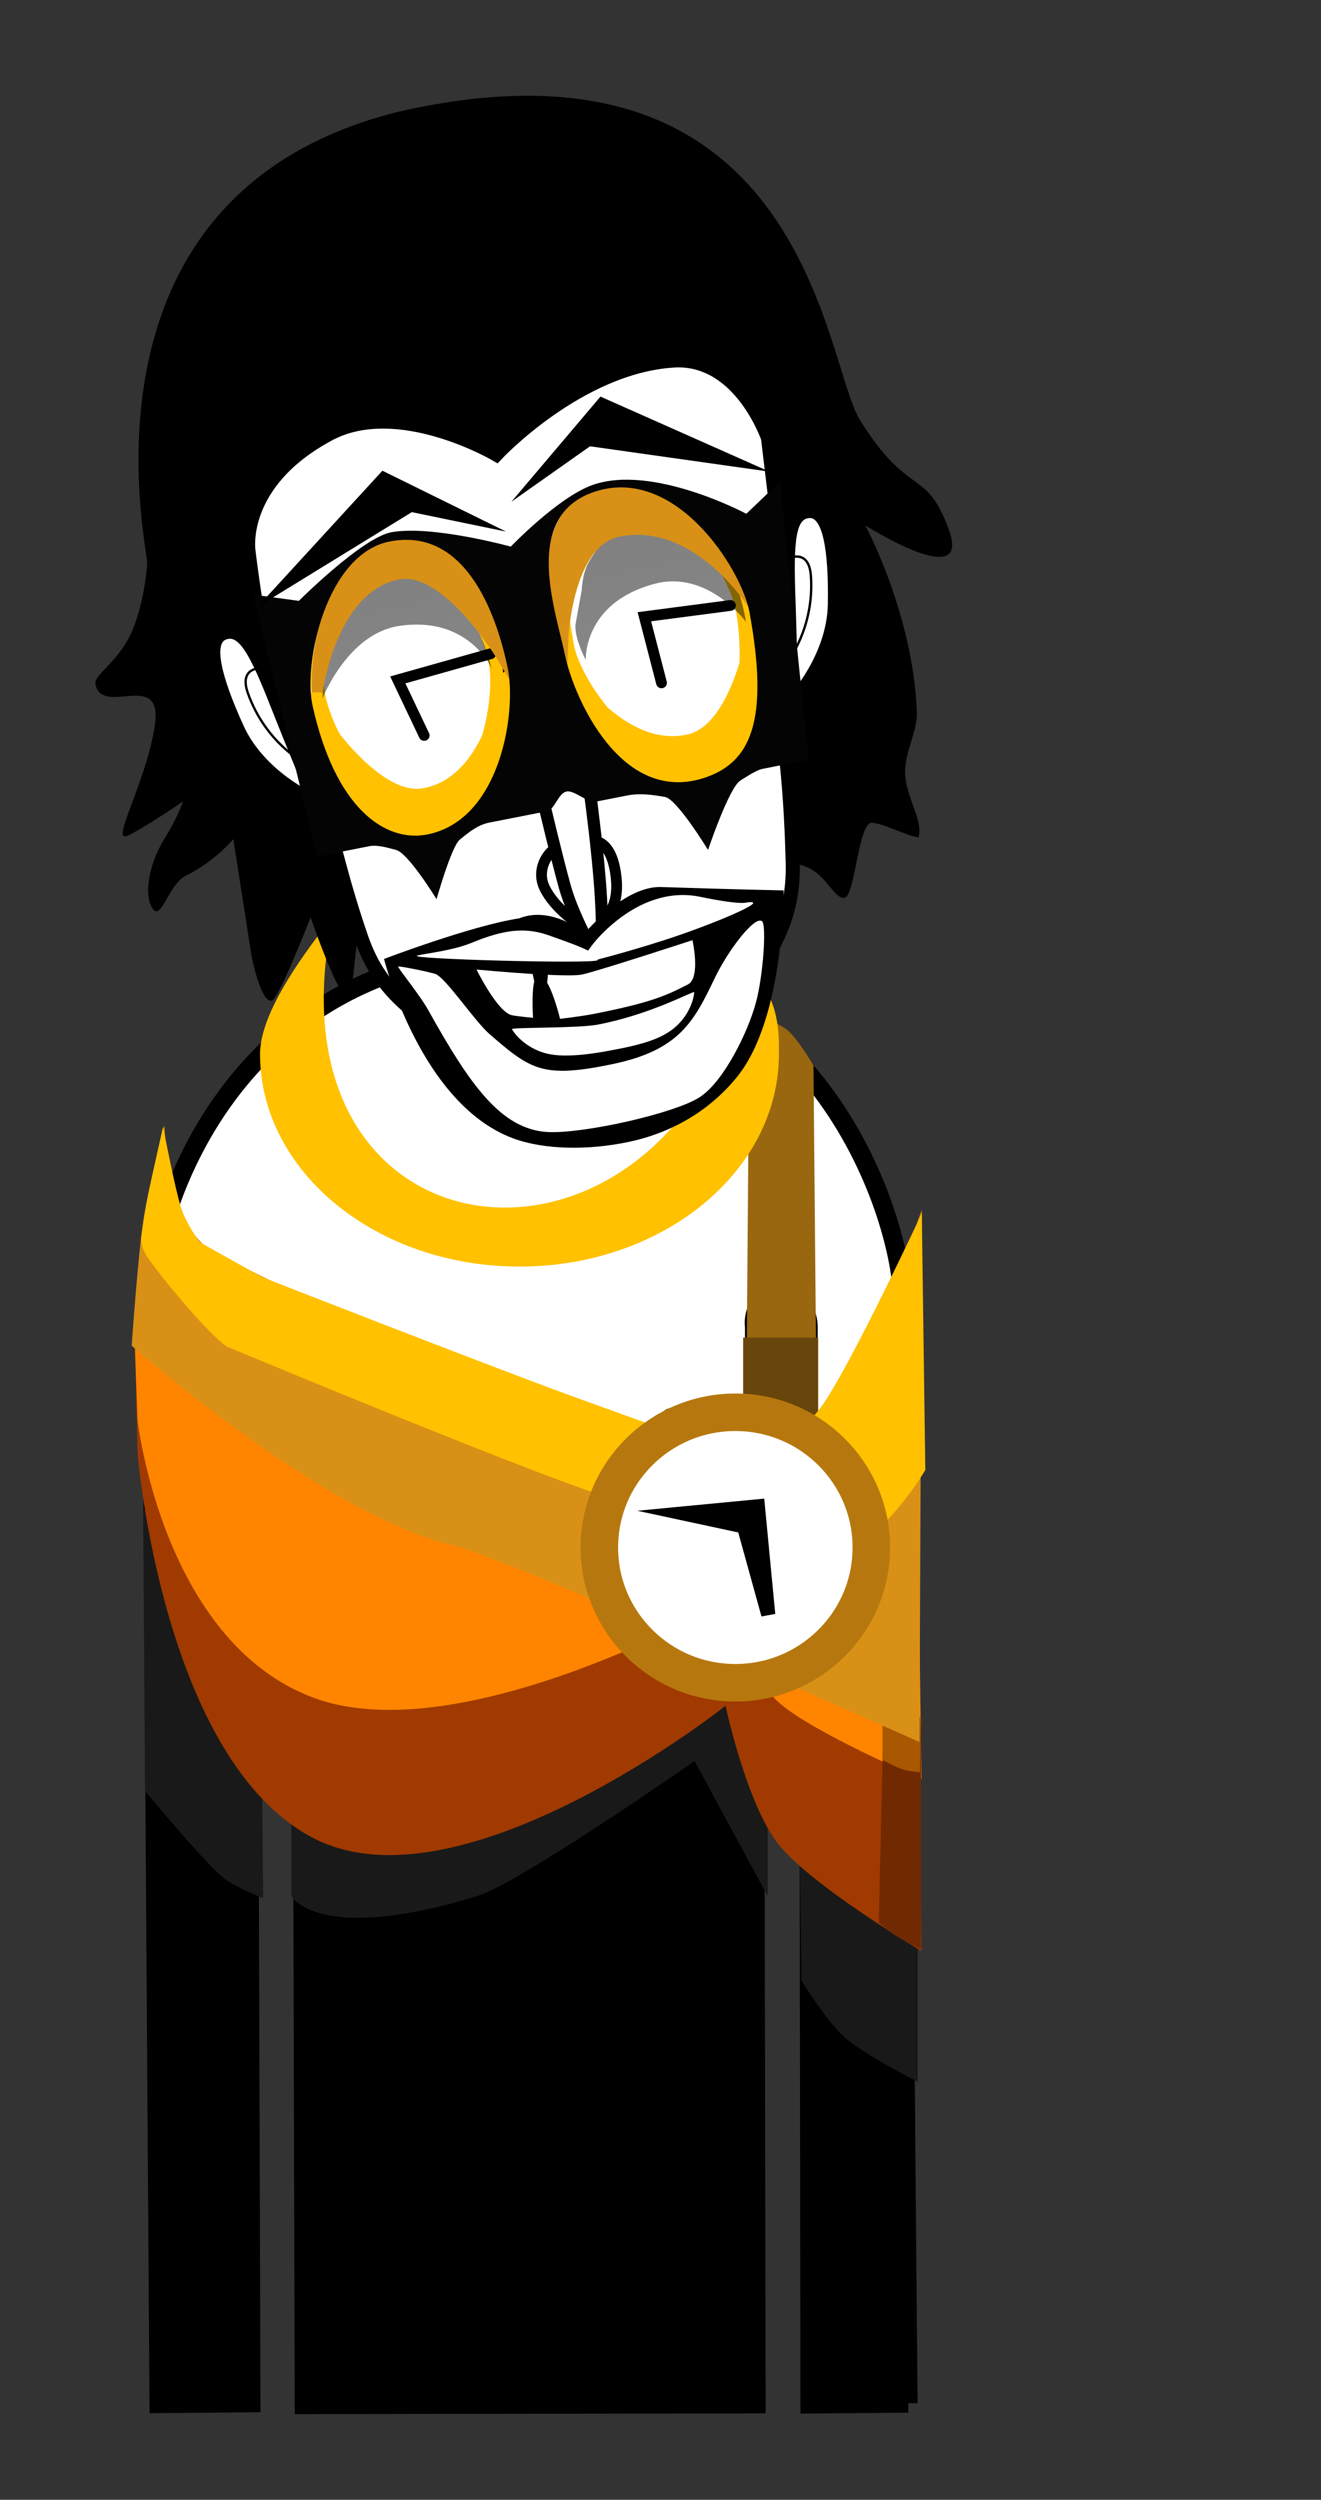 <svg version="1.1" xmlns="http://www.w3.org/2000/svg" xmlns:xlink="http://www.w3.org/1999/xlink" width="140.864" height="266.491" viewBox="0,0,140.864,266.491"><rect x="0" y="0" width="140.864" height="266.491" fill="#333333" stroke="none"/><defs><linearGradient x1="172.115" y1="-151.042" x2="279.63" y2="365.566" gradientUnits="userSpaceOnUse" id="color-1"><stop offset="0" stop-color="#000000"/><stop offset="1" stop-color="#000000" stop-opacity="0"/></linearGradient><linearGradient x1="198.796" y1="-155.416" x2="306.311" y2="361.192" gradientUnits="userSpaceOnUse" id="color-2"><stop offset="0" stop-color="#000000"/><stop offset="1" stop-color="#000000" stop-opacity="0"/></linearGradient></defs><g transform="translate(-184.605,-48.141)"><g data-paper-data="{&quot;isPaintingLayer&quot;:true}" fill-rule="nonzero" stroke-linejoin="miter" stroke-miterlimit="10" stroke-dasharray="" stroke-dashoffset="0" style="mix-blend-mode: normal"><path d="M236.2,314.633l-51.595,-247.913l89.269,-18.578l51.595,247.913z" fill-opacity="0.01" fill="#000000" stroke="none" stroke-width="0" stroke-linecap="butt"/><path d="M200.752,186.38c-0.055,-8.153 8.187,-36.761 40.202,-36.921c31.602,-0.158 39.857,29.487 39.849,36.897c-0.019,11.353 0.011,24.242 0.067,37.23c-2.541,-0.078 -5.07,-0.266 -7.594,-0.648c-0.812,-0.123 -1.621,-0.253 -2.428,-0.392l-0.046,-32.951c0,0 0.075,-3.099 -2.816,-3.154c-3.434,-0.065 -2.945,3.116 -2.945,3.116l0.057,31.878c-0.704,-0.151 -1.408,-0.306 -2.112,-0.466c-3.425,-0.778 -6.849,-1.461 -10.315,-2.025c-3.439,-0.56 -6.845,-1.464 -10.245,-2.226c-3.401,-0.762 -6.743,-1.826 -10.019,-3.006c-3.294,-1.186 -6.592,-2.323 -9.84,-3.631c-1.922,-0.774 -3.871,-1.547 -5.791,-2.374l-0.049,-18.441c0,0 0.279,-2.919 -2.886,-2.934c-3.111,-0.015 -2.816,2.909 -2.816,2.909l0.048,15.755c-2.468,-1.264 -4.869,-2.572 -7.271,-4.004c-1.006,-0.6 -2.018,-1.26 -2.966,-1.999c-0.035,-5.177 -0.064,-9.506 -0.085,-12.613z" fill="#ffffff" stroke="#000000" stroke-width="2" stroke-linecap="butt"/><path d="M264.183,198.733l0.333,-42.833c0,0 2.604,1.087 3.809,1.871c1.185,0.771 3.025,3.962 3.025,3.962l0.333,37z" fill="#99670f" stroke="none" stroke-width="0" stroke-linecap="butt"/><path d="M263.85,199.9v-9.167h8v9.167z" fill="#68450a" stroke="none" stroke-width="0" stroke-linecap="butt"/><path d="M281.457,304.342l-10.497,0.096l-0.113,-81.385c0.782,0.133 1.566,0.26 2.353,0.379c2.55,0.385 5.105,0.576 7.671,0.653c0.173,39.755 0.585,80.257 0.585,80.257z" fill="#000000" stroke="#000000" stroke-width="2" stroke-linecap="butt"/><path d="M201.545,304.392c0,0 -0.473,-70.33 -0.705,-104.768c0.873,0.657 1.791,1.252 2.706,1.797c2.485,1.481 4.97,2.832 7.529,4.136l0.303,98.75z" fill="#000000" stroke="#000000" stroke-width="2" stroke-linecap="butt"/><path d="M265.246,304.426l-48.214,0.072l-0.255,-96.248c1.859,0.797 3.744,1.545 5.603,2.294c3.254,1.31 6.557,2.45 9.857,3.638c3.296,1.186 6.658,2.256 10.079,3.023c3.41,0.764 6.825,1.671 10.274,2.232c3.456,0.562 6.87,1.243 10.285,2.019c0.741,0.168 1.482,0.332 2.224,0.49z" fill="#000000" stroke="#000000" stroke-width="2" stroke-linecap="butt"/><path d="M270.07,259.28l-0.2,-15h12.6v25.8c0,0 -5.621,-2.85 -7.741,-4.697c-2.007,-1.748 -4.659,-6.103 -4.659,-6.103z" fill="#191919" stroke="none" stroke-width="0" stroke-linecap="butt"/><path d="M215.67,250.28v-8c0,0 37.187,-14.4 45.8,-14.4c3.724,0 5,14.4 5,14.4v8l-7.8,-14.4c0,0 -18.621,12.994 -23.2,14.4c-16.937,5.2 -19.8,0 -19.8,0z" fill="#191919" stroke="none" stroke-width="0" stroke-linecap="butt"/><path d="M200.07,239.08l-0.2,-30h12.4l0.4,41.4c0,0 -3.103,-1.102 -4.561,-2.422c-2.324,-2.102 -8.039,-8.978 -8.039,-8.978z" fill="#191919" stroke="none" stroke-width="0" stroke-linecap="butt"/><path d="M199.28,203.133l-0.33,-12.667c0,0 50.378,13 65.415,13c8.038,0 17.841,-13 17.841,-13l0.661,65.667c0,0 -11.685,-6.911 -15.247,-11.368c-3.394,-4.246 -5.648,-14.772 -5.648,-14.772c0,0 -28.109,22.271 -43.928,14.114c-16.1,-8.302 -18.763,-40.974 -18.763,-40.974z" fill="#a03a00" stroke="none" stroke-width="0" stroke-linecap="butt"/><path d="M199.28,199.597l-0.33,-9.13l66.076,20l17.18,-20l0.661,47.333c0,0 -11.685,-4.982 -15.247,-8.194c-3.394,-3.061 -5.648,-10.648 -5.648,-10.648c0,0 -28.109,16.054 -43.928,10.173c-16.1,-5.984 -18.763,-29.534 -18.763,-29.534z" fill="#ff8500" stroke="none" stroke-width="0" stroke-linecap="butt"/><path d="M278.31,253.073l0.5,-21.1h4v24c0,0 -2.1,-1.089 -2.918,-1.616c-0.632,-0.408 -1.582,-1.284 -1.582,-1.284z" fill="#702900" stroke="none" stroke-width="0" stroke-linecap="butt"/><path d="M278.71,235.773v-4.6h4.1l-0.1,5.9c0,0 -1.221,-0.097 -1.863,-0.306c-0.688,-0.224 -2.137,-0.994 -2.137,-0.994z" fill="#a95700" stroke="none" stroke-width="0" stroke-linecap="butt"/><path d="M256.143,200.334c-0.571,0 -1.034,-0.463 -1.034,-1.034c0,-0.571 0.463,-1.034 1.034,-1.034c0.571,0 1.034,0.463 1.034,1.034c0,0.571 -0.463,1.034 -1.034,1.034z" fill="#000000" stroke="none" stroke-width="1.5" stroke-linecap="butt"/><path d="M250.883,204.569c-4.463,-0.314 -6.552,-1.794 -6.17,-2.58c0.118,-0.242 2.846,1.064 6.97,1.305c6.409,0.375 8.51,-0.632 8.51,-0.632v1.346c0,0 -2.413,1.047 -9.311,0.561z" fill="#000000" stroke="#000000" stroke-width="0" stroke-linecap="butt"/><path d="M223.07,199.3c0,-0.571 0.463,-1.034 1.034,-1.034c0.571,0 1.034,0.463 1.034,1.034c0,0.571 -0.463,1.034 -1.034,1.034c-0.571,0 -1.034,-0.463 -1.034,-1.034z" fill="#000000" stroke="none" stroke-width="1.5" stroke-linecap="butt"/><path d="M229.364,204.569c-6.897,0.486 -9.311,-0.561 -9.311,-0.561v-1.346c0,0 2.101,1.007 8.51,0.632c4.124,-0.241 6.853,-1.547 6.97,-1.305c0.383,0.786 -1.706,2.266 -6.17,2.58z" fill="#000000" stroke="#000000" stroke-width="0" stroke-linecap="butt"/><path d="M198.65,191.6c0,0 0.626,-9.239 1.244,-13.389c0.537,-3.607 2.256,-10.111 2.256,-10.111c0,0 0.043,10.893 5.54,13.676c15.264,7.729 45.593,22.324 56.96,22.324c9.12,0 18.25,-27 18.25,-27l-0.25,56.75c0,0 -44.187,-19.692 -49.543,-20.914c-14.026,-3.201 -34.457,-21.336 -34.457,-21.336z" fill="#d89116" stroke="none" stroke-width="0" stroke-linecap="butt"/><path d="M199.65,180.1c0,0 0.377,-2.678 0.701,-4.317c0.429,-2.166 1.649,-7.545 1.649,-7.545c0,0 1.209,6.428 1.924,8.699c0.496,1.576 1.952,3.62 1.952,3.62l6.718,3.748c0,0 22.728,8.894 32.346,12.43c7.678,2.823 20.71,7.364 20.71,7.364c0,0 4.582,-3.128 6.763,-6.32c3.182,-4.658 10.487,-20.305 10.487,-20.305l0.375,27.375c0,0 -7.066,12.357 -15.056,9.592c-8.499,-2.942 -18.892,-6.588 -25.593,-9.111c-9.839,-3.704 -26.955,-10.773 -33.663,-13.56c-1.293,-0.537 -6.296,-6.308 -8.557,-9.488c-0.828,-1.165 -0.755,-2.183 -0.755,-2.183z" fill="#ffc100" stroke="none" stroke-width="0" stroke-linecap="butt"/><path d="M277.517,213.115c0,7.962 -6.492,14.417 -14.5,14.417c-8.008,0 -14.5,-6.455 -14.5,-14.417c0,-7.962 6.492,-14.417 14.5,-14.417c8.008,0 14.5,6.455 14.5,14.417z" fill="#ffffff" stroke="#b6780e" stroke-width="4" stroke-linecap="butt"/><path d="M263.928,210.872l-6.469,-1.39l7.964,-0.762l1.105,11.547z" fill="#000000" stroke="#000000" stroke-width="1.5" stroke-linecap="round"/><path d="M267.667,160.5c0,12.518 -12.387,22.667 -27.667,22.667c-15.28,0 -27.667,-10.148 -27.667,-22.667c0,-4.546 4.967,-11.113 7.779,-14.661c-7.094,33.39 26.147,40.924 39.921,17.295c3.515,-6.03 -0.414,-12.549 0.159,-17.058c0.761,1.487 4.291,4.446 6.108,7.621c1.475,2.579 1.367,5.413 1.367,6.804z" fill="#ffc100" stroke="#000000" stroke-width="0" stroke-linecap="butt"/><path d="M200.299,108.095c-0.133,-2.292 -8.35,-39.296 26.743,-48.03c43.514,-9.989 45.399,26.658 49.256,32.843c5.289,8.481 7.024,4.945 9.492,11.712c2.468,6.767 -8.915,-0.473 -8.915,-0.473c0,0 5.135,9.501 5.5,19.994c0.077,1.834 -1.39,4.498 -1.254,6.515c0.187,2.77 1.926,4.854 1.433,6.744c-1.15,-0.078 -3.902,-1.568 -5.02,-1.543c-1.39,0.031 -1.774,7.77 -2.849,7.99c-0.883,0.181 -1.637,-1.583 -3.046,-2.679c-1.197,-0.931 -3.061,-1.225 -3.811,-1.073c-13.964,2.839 -42.804,5.113 -42.804,5.113c0,0 -2.167,1.942 -2.423,3.964c-0.323,2.546 -0.386,4.914 -1.065,5.061c-0.881,0.191 -3.811,-8.289 -3.811,-8.289c0,0 -3.389,8.705 -4.135,8.869c-1.188,0.262 -2.154,-4.711 -2.154,-4.711l-1.952,-12.507c0,0 -1.903,2.336 -5.032,3.881c-1.938,0.957 -2.699,5.131 -3.653,3.401c-0.954,-1.73 -0.099,-5.043 1.417,-7.455c1.351,-2.149 1.903,-3.846 1.903,-3.846c0,0 -3.892,2.684 -5.864,3.639c-2.058,0.997 2.057,-5.797 2.88,-11.93c0.777,-5.791 -5.748,-0.663 -6.359,-4.255c-0.153,-0.898 2.285,-2.272 3.687,-5.126c1.447,-2.945 1.861,-7.365 1.835,-7.808z" fill="#000000" stroke="none" stroke-width="1.5" stroke-linecap="butt"/><path d="" fill="#000000" stroke="none" stroke-width="1.5" stroke-linecap="butt"/><path d="M195.523,116.022z" fill="#000000" stroke="none" stroke-width="1.5" stroke-linecap="butt"/><path d="M214.263,123.686c-2.051,-7.023 -3.167,-16.863 -3.167,-16.863c0,0 -1.084,-7.222 8.568,-12.4c7.415,-3.978 17.864,2.168 17.864,2.168c0,0 8.755,-9.395 18.919,-10.016c7.104,-0.434 10.059,8.276 10.059,8.276c0,0 1.227,10.656 2.054,16.161c0.742,5.636 -0.545,9.817 -0.533,12.9c0.011,3.083 0.849,6.091 1.108,16.153c0.162,6.279 -2.256,9.585 -6.822,16.395c-4.566,6.809 -6.979,10.903 -10.841,11.778c-3.717,0.841 -9.787,-3.173 -15.759,-7.325c-6.358,-4.422 -10.416,-6.491 -12.596,-12.843c-1.964,-5.72 -2.779,-9.542 -4.206,-14.7c-1.043,-3.769 -3.527,-5.849 -4.647,-9.684z" fill="#ffffff" stroke="#000000" stroke-width="1.5" stroke-linecap="butt"/><path d="M247.312,146.866c-1.012,0.211 -4.128,-2.471 -4.8,-4.48c-0.601,-1.797 0.508,-4.016 2.927,-4.519c2.42,-0.504 4.214,-0.376 4.799,3.28c0.496,3.102 -0.506,5.216 -2.926,5.719z" fill="#ffffff" stroke="#000000" stroke-width="1.15" stroke-linecap="butt"/><path d="M244.707,116.669c0,0 0.909,3.866 1.458,6.976c0.617,3.497 1.863,11.834 2.401,18.475c0.41,5.054 0.204,9.168 0.204,9.168c0,0 -2.985,-5.11 -3.961,-8.7c-1.894,-6.971 -3.76,-15.86 -4.748,-19.065c-0.936,-3.038 -2.041,-5.412 -2.041,-5.412" fill="#ffffff" stroke="#000000" stroke-width="1.3" stroke-linecap="round"/><path d="M217.99,133.25c0,0 -5.545,-2.438 -7.864,-7.531c-2.439,-5.358 -3.414,-9.231 -1.566,-9.88c1.848,-0.649 3.131,1.776 5.357,7.42c2.226,5.644 4.073,9.991 4.073,9.991z" data-paper-data="{&quot;index&quot;:null}" fill="#ffffff" stroke="#000000" stroke-width="1" stroke-linecap="butt"/><path d="M216.987,129.427c0,0 -4.085,-2.136 -5.949,-7.394c-1.04,-2.933 1.647,-2.672 1.647,-2.672" fill="none" stroke="#000000" stroke-width="0.25" stroke-linecap="round"/><path d="M218.581,122.297c-0.927,-4.804 2.611,-14.267 7.887,-15.286c5.276,-1.018 10.008,6.853 10.936,11.657c0.927,4.804 -1.782,15.355 -7.059,16.373c-5.276,1.018 -10.837,-7.94 -11.764,-12.744z" fill="#ffffff" stroke="#ffc100" stroke-width="1.4" stroke-linecap="butt"/><path d="M245.07,116.785c-0.797,-4.827 -2.88,-14.833 3.795,-16.222c7.287,-1.516 13.854,7.552 14.851,12.342c0.997,4.79 0.786,15.486 -4.892,16.74c-5.4,1.193 -12.922,-7.818 -13.754,-12.859z" fill="#ffffff" stroke="#ffc100" stroke-width="1.4" stroke-linecap="butt"/><path d="M268.923,111.812c-0.21,-6.063 -0.002,-8.799 1.952,-8.941c1.953,-0.142 2.605,3.798 2.506,9.684c-0.094,5.595 -4.206,10.043 -4.206,10.043c0,0 -0.041,-4.723 -0.252,-10.786z" data-paper-data="{&quot;index&quot;:null}" fill="#ffffff" stroke="#000000" stroke-width="1" stroke-linecap="butt"/><path d="M268.499,107.746c0,0 2.36,-1.311 2.576,1.793c0.388,5.565 -2.506,9.153 -2.506,9.153" data-paper-data="{&quot;index&quot;:null}" fill="none" stroke="#000000" stroke-width="0.25" stroke-linecap="round"/><path d="M258.11,126.982c5.18,-1.209 6.815,-11.886 6.815,-11.886c0,0 2.574,14.011 -5.833,15.802c-8.835,1.905 -13.782,-11.125 -13.782,-11.125c0,0 5.649,8.878 12.801,7.209z" data-paper-data="{&quot;index&quot;:null}" fill="#ffc100" stroke="#ffc100" stroke-width="1.15" stroke-linecap="butt"/><path d="M238.457,120.433c0,0 0.764,14.412 -8.097,16.189c-8.424,1.711 -11.653,-12.163 -11.653,-12.163c0,0 5.907,9.236 11.139,8.277c7.224,-1.323 8.612,-12.304 8.612,-12.304z" data-paper-data="{&quot;index&quot;:null}" fill="#ffc100" stroke="#ffc100" stroke-width="1.15" stroke-linecap="butt"/><path d="M229.838,126.543l-2.816,-5.92l9.905,-2.788" fill="none" stroke="#000000" stroke-width="1.15" stroke-linecap="round"/><path d="M255.143,120.937l-1.827,-7.047l9.175,-1.203" fill="none" stroke="#000000" stroke-width="1.15" stroke-linecap="round"/><path d="M218.996,122.583c0,0 0.035,-1.403 0.195,-2.349c0.233,-1.381 1.071,-5.139 1.071,-5.139c0,0 4.094,-6.757 6.539,-7.223c2.14,-0.408 7.339,4.58 7.339,4.58c0,0 1.395,2.722 1.917,3.971c0.429,1.026 0.991,2.987 0.991,2.987c0,0 -2.489,-5.676 -9.918,-4.535c-5.451,0.837 -8.132,7.708 -8.132,7.708z" fill="url(#color-1)" stroke="none" stroke-width="0" stroke-linecap="butt"/><path d="M218.431,121.912c0,0 -0.662,-13.922 8.199,-15.7c8.424,-1.711 11.653,12.163 11.653,12.163c0,0 -5.937,-9.995 -11.169,-9.037c-7.224,1.323 -8.683,12.574 -8.683,12.574z" fill="#d89116" stroke="#d89116" stroke-width="1.15" stroke-linecap="butt"/><path d="M254.458,110.367c-7.698,2.007 -7.39,8.137 -7.39,8.137c0,0 -1.336,-2.483 -1.067,-3.958c0.23,-1.263 0.64,-3.516 0.64,-3.516c0,0 0.037,-1.65 0.7,-2.877c1.081,-2.002 3.166,-4.011 4.561,-4.325c2.571,-0.578 9.33,3.921 9.33,3.921c0,0 1.017,1.494 1.626,2.389c0.782,1.15 1.296,4.3 1.296,4.3c0,0 -4.047,-5.544 -9.696,-4.071z" data-paper-data="{&quot;index&quot;:null}" fill="url(#color-2)" stroke="none" stroke-width="0" stroke-linecap="butt"/><path d="M244.619,116.468c0,0 -4.513,-14.339 4.806,-15.916c8.599,-1.449 15.616,12.227 15.616,12.227c0,0 -5.988,-9.72 -14.505,-7.989c-5.567,1.131 -5.917,11.679 -5.917,11.679z" fill="#d89116" stroke="#d89116" stroke-width="1.15" stroke-linecap="butt"/><path d="M218.428,139.443l-6.831,-27.913l4.873,0.668c0,0 6.738,-6.733 9.861,-7.314c4.279,-0.797 12.741,1.529 12.741,1.529c0,0 5.033,-5.249 8.698,-6.562c6.411,-2.296 16.42,3.063 16.42,3.063l3.596,-3.435l3.041,29.662c0,0 -2.429,0.478 -4.903,0.964c-0.598,0.118 -1.397,0.638 -2.358,1.235c-1.235,0.768 -3.459,7.413 -3.459,7.413c0,0 -3.305,-5.429 -4.584,-5.65c-1.286,-0.223 -2.639,-0.434 -4.046,-0.157c-1.102,0.217 -2.232,0.439 -3.378,0.664c-0.793,0.156 -2.259,-1.25 -3.064,-1.092c-0.94,0.185 -1.219,1.934 -2.165,2.12c-2.055,0.404 -4.11,0.808 -6.107,1.201c-1.214,0.239 -2.188,1.04 -3.134,1.817c-0.89,0.731 -2.474,6.345 -2.474,6.345c0,0 -2.98,-4.881 -4.306,-5.248c-1.07,-0.296 -2.07,-0.557 -2.841,-0.406c-3.417,0.672 -5.582,1.097 -5.582,1.097zM230.169,137.1c7.848,-1.548 9.541,-13.109 8.572,-17.763c-0.969,-4.655 -4.063,-15.14 -12.592,-13.468c-6.705,1.314 -9.241,12.864 -8.213,17.506c2.418,10.919 7.736,14.613 12.232,13.726zM259.588,131.103c5.107,-1.607 7.058,-6.111 4.942,-17.677c-0.855,-4.677 -8.121,-16.099 -16.956,-12.706c-7.261,2.824 -3.692,12.585 -2.723,17.239c0.969,4.655 5.987,15.897 14.737,13.143z" fill="#040404" stroke="none" stroke-width="0" stroke-linecap="butt"/><g stroke-linecap="butt"><path d="M263.261,162.868c-2.107,2.651 -5.812,5.768 -11.575,6.998c-4.478,0.956 -8.957,0.786 -11.998,-0.24c-10.229,-3.45 -14.13,-19.256 -14.13,-19.256c0,0 9.266,-3.54 14.431,-4.333c3.422,-1.377 6.989,1.556 6.989,1.556c0,0 4.283,-5.116 8.237,-4.885c7.79,0.256 12.946,0.355 12.946,0.355c0,0 0.119,13.488 -4.9,19.804z" fill="#000000" stroke="none" stroke-width="0"/><path d="M243.02,147.816c1.84,0.68 5.816,1.933 5.294,2.69c-0.273,0.417 -20.642,-0.125 -19.201,-0.497c0.813,-0.223 3.719,-0.506 5.825,-1.374c3.328,-1.373 5.586,-1.668 8.081,-0.818z" data-paper-data="{&quot;noHover&quot;:false,&quot;origItem&quot;:[&quot;Path&quot;,{&quot;applyMatrix&quot;:true,&quot;segments&quot;:[[[356.58247,303.92478],[0,0],[-0.85156,0.32734]],[[354.44185,304.549],[0.33594,-0.02282],[-0.59374,0.03044]],[[354.51217,304.77738],[-0.64064,-0.19794],[0.8125,0.25122]],[[360.34811,305.42444],[-0.14062,0.15226],[0.26562,-0.27406]],[[359.37155,303.7573],[0.66406,0.44914],[-0.90626,-0.57856]],[[356.58249,303.92478],[1.92968,-0.74604],[0,0]]],&quot;closed&quot;:true,&quot;fillColor&quot;:[0,0,0,1]}]}" fill="#ffffff" stroke="none" stroke-width="0.5"/><path d="M247.078,149.864c0.735,-1.219 1.904,-2.489 3.361,-3.635c2.314,-1.819 5.385,-3.186 8.818,-2.485c1.985,0.416 4.186,0.768 4.895,0.621c3.063,-0.457 -3.646,2.372 -8.681,3.989c-4.43,1.423 -7.633,2.206 -7.633,2.206z" data-paper-data="{&quot;noHover&quot;:false,&quot;origItem&quot;:[&quot;Path&quot;,{&quot;applyMatrix&quot;:true,&quot;segments&quot;:[[[362.06679,304.89918],[0,0],[0,0.62422]],[[364.16055,305.50058],[-2.07032,0.02282],[1.85938,0]],[[367.63711,305.05144],[1.23438,0.07612],[-0.28906,0]],[[365.77773,304.40438],[0.7422,0.35018],[-2.09374,-0.9744]],[[362.06679,304.8992],[0,-1.24846],[0,0]]],&quot;closed&quot;:true,&quot;fillColor&quot;:[0,0,0,1]}]}" fill="#ffffff" stroke="none" stroke-width="0.5"/><path d="M227.07,151.171c0.172,-0.036 2.786,0.461 3.954,0.794c1.126,0.414 4.145,4.99 5.781,6.416c4.39,3.808 5.677,4.75 13.11,3.203c7.184,-1.495 8.708,-4.596 10.912,-9.181c1.406,-2.942 4.222,-6.622 5.018,-6.067c0.542,0.302 0.117,6.071 -0.66,8.774c-0.787,2.939 -3.34,8.248 -5.903,9.953c-2.502,1.71 -12.322,3.95 -16.259,3.76c-4.991,-0.259 -8.342,-5.092 -12.71,-12.924c-0.993,-1.794 -3.416,-4.692 -3.243,-4.727z" data-paper-data="{&quot;noHover&quot;:false,&quot;origItem&quot;:[&quot;Path&quot;,{&quot;applyMatrix&quot;:true,&quot;segments&quot;:[[[353.46525,305.2722],[0,0],[-0.07032,0]],[[353.77775,306.81754],[-0.24218,-0.84498],[1.07032,3.69208]],[[357.82463,312.52694],[-1.9297,-0.5481],[1.52344,0.4263]],[[364.34807,312.37468],[-1.11718,0.50244],[1.14062,-0.49482]],[[367.27775,309.51236],[-0.54686,1.17234],[0.52344,-1.07336]],[[368.18401,306.12478],[0.1875,0.1751],[-0.26562,-0.3045]],[[365.87151,307.89088],[0.78906,-1.11904],[-1.23438,1.74328]],[[361.11369,309.88536],[2.9297,0],[-3.03124,0]],[[356.08245,307.61682],[1.40624,1.99448],[-0.52344,-0.74602]],[[354.37151,305.74414],[0.40626,0.27404],[-0.42968,-0.2436]],[[353.46525,305.27216],[0.07032,0],[0,0]]],&quot;closed&quot;:true,&quot;fillColor&quot;:[0,0,0,1]}]}" fill="#ffffff" stroke="none" stroke-width="0.5"/><path d="M257.953,153.092c-2.23,1.136 -3.769,1.912 -10.115,3.153c-1.325,0.259 -3.514,0.509 -3.514,0.509c0,0 -0.596,-2.517 -1.377,-3.856c0.042,-0.278 0.074,-0.554 0.071,-0.836c1.638,0.076 3.055,0.092 3.636,-0.029c1.656,-0.345 11.79,-3.664 11.79,-3.664c0,0 0.906,4.011 -0.491,4.723z" fill="#ffffff" stroke="#000000" stroke-width="0"/><path d="M241.445,156.645c0,0 -1.556,-0.14 -2.223,-0.267c-1.561,-0.298 -3.8,-4.876 -3.8,-4.876c0,0 3.034,0.288 5.987,0.471l0.056,0.27c0.042,0.2 0.074,0.37 0.109,0.521c-0.308,1.273 -0.129,3.88 -0.129,3.88z" fill="#ffffff" stroke="#000000" stroke-width="0"/><path d="M258.627,153.918c0.025,0.119 -0.238,2.619 -2.714,4.243c-1.693,1.111 -4.23,1.591 -6.193,1.96c-0.951,0.179 -4.544,0.882 -6.745,0.354c-2.588,-0.621 -3.751,-2.514 -3.773,-2.623c-0.042,-0.201 7.058,-0.08 9.127,-0.477c5.815,-1.115 10.256,-3.659 10.298,-3.458z" fill="#ffffff" stroke="none" stroke-width="0"/></g><path d="M225.498,98.936l9.332,4.595l-6.404,-1.323l-13.585,8.343z" fill="#000000" stroke="#000000" stroke-width="1" stroke-linecap="round"/><path d="M263.181,97.427l-15.786,-2.23l-5.344,3.768l6.724,-7.936z" data-paper-data="{&quot;index&quot;:null}" fill="#000000" stroke="#000000" stroke-width="1" stroke-linecap="round"/></g></g></svg>